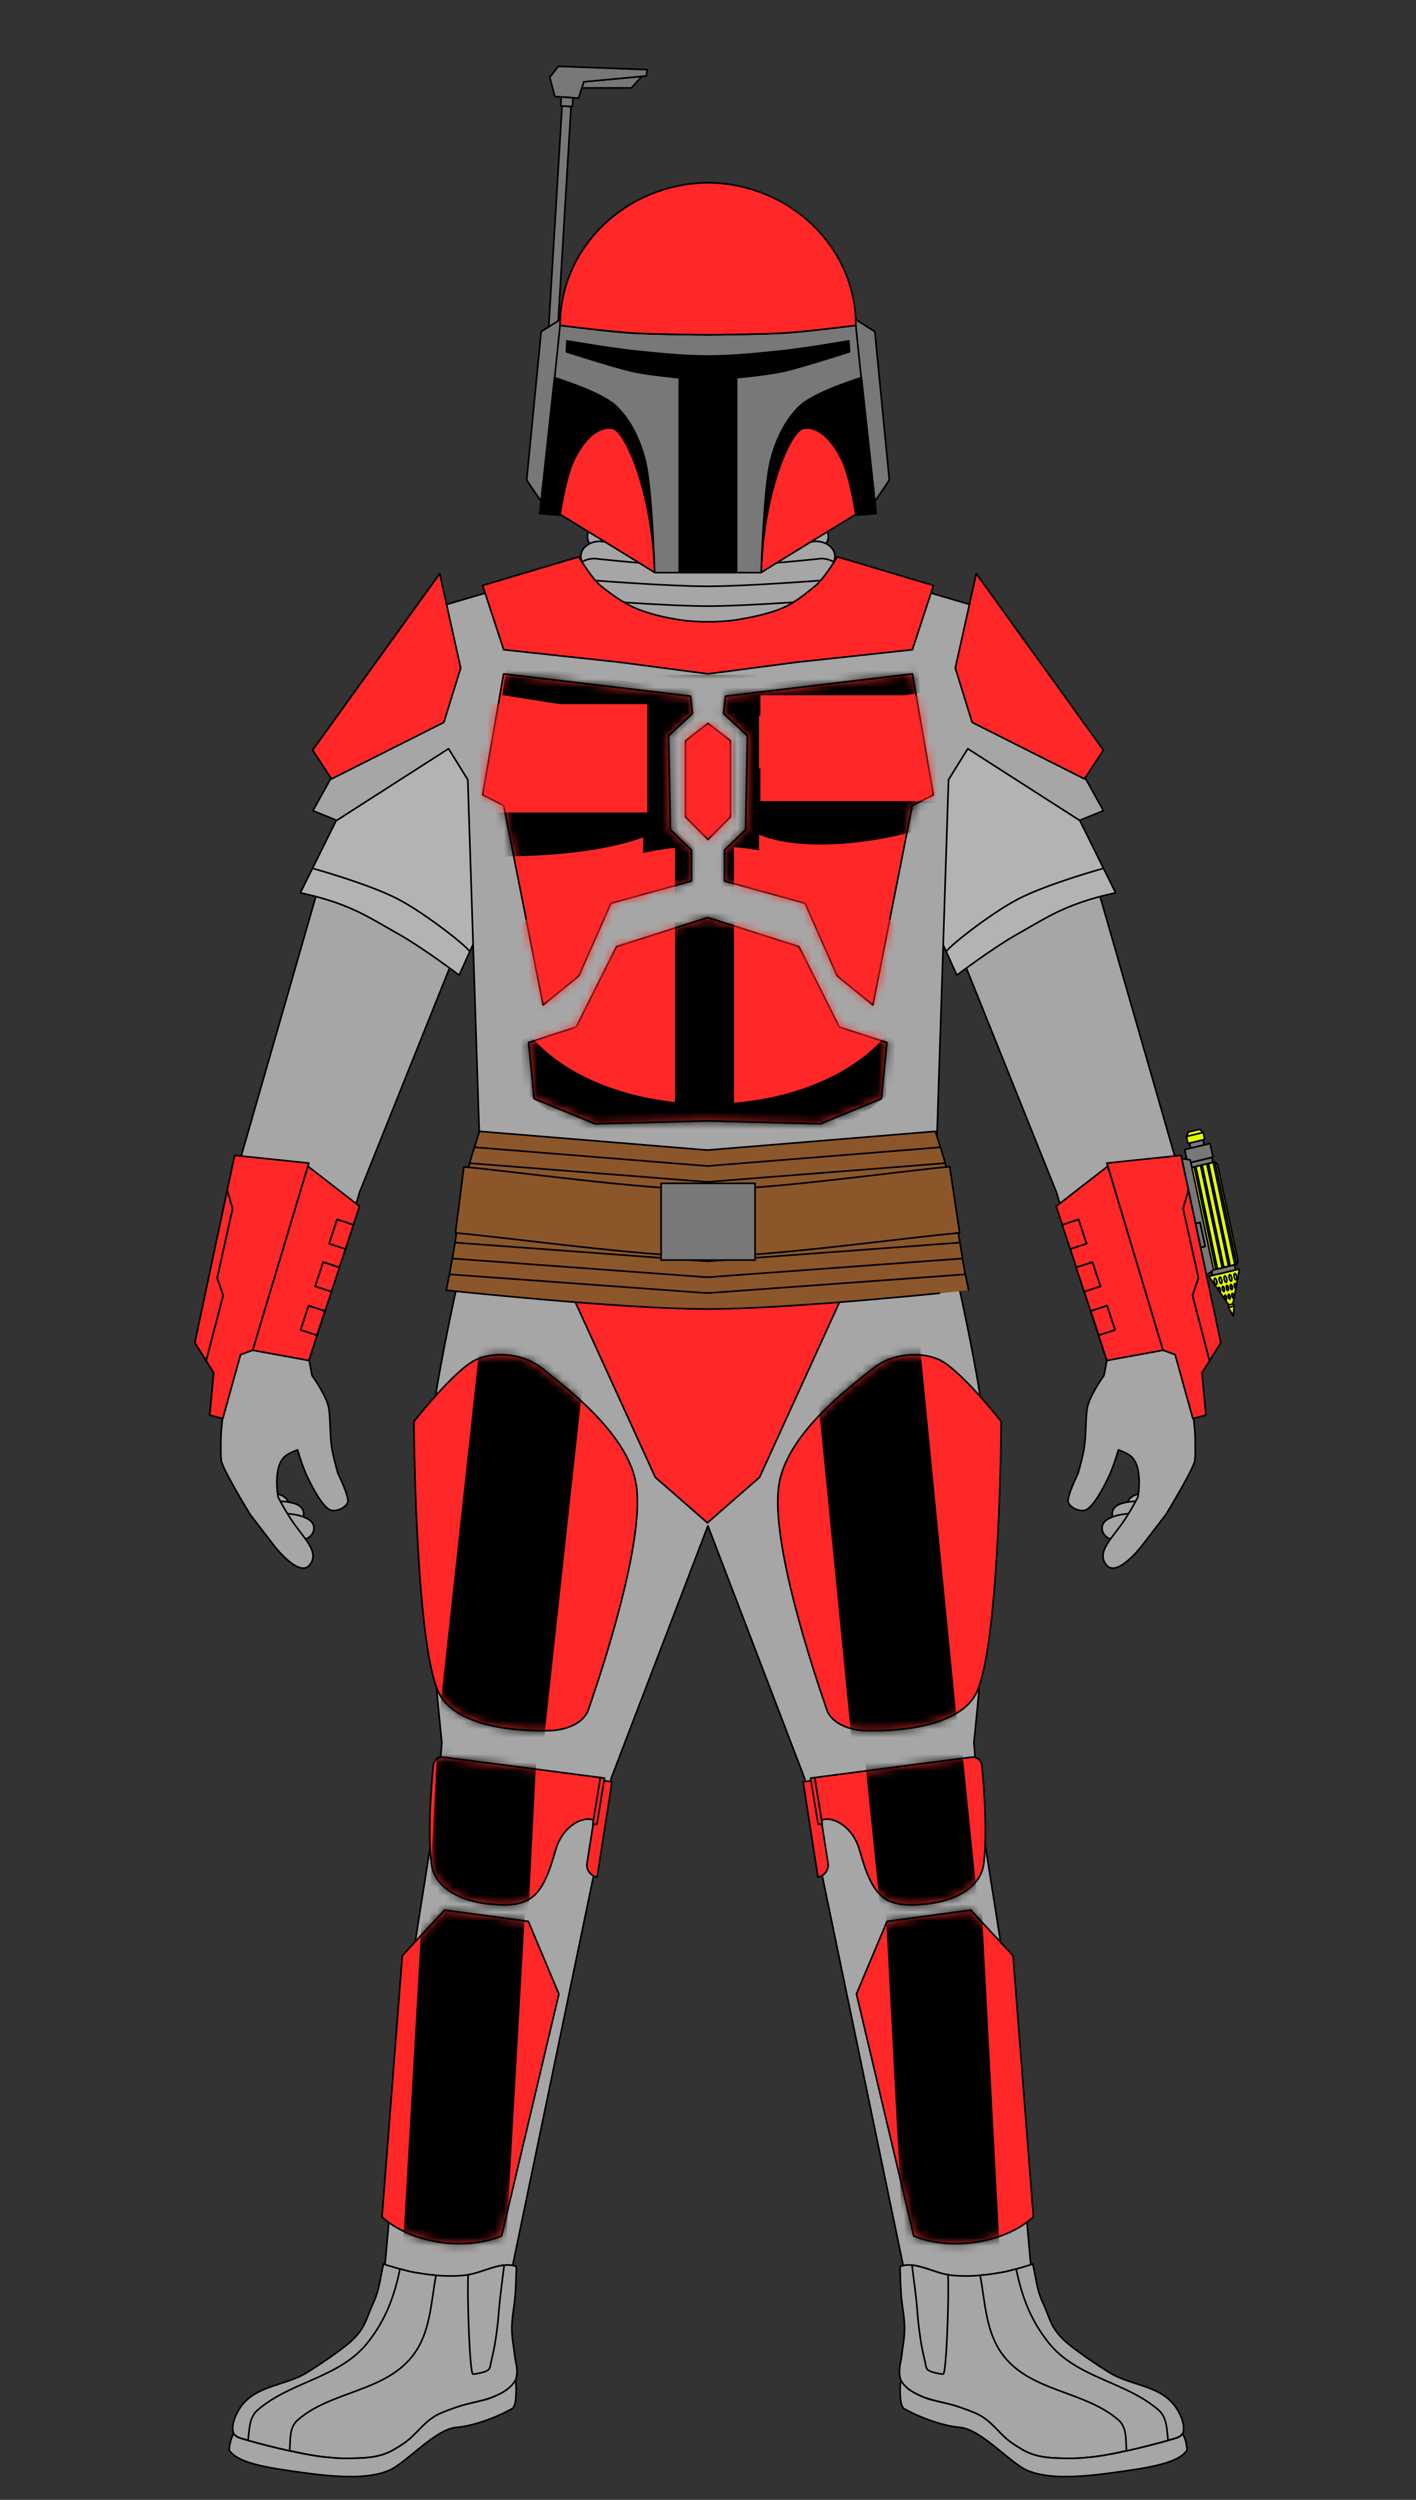 <?xml version='1.0' encoding='UTF-8'?>
<svg version="1.1" id="Male-Body" xmlns="http://www.w3.org/2000/svg" xmlns:serif="http://www.serif.com/" viewBox="0 -55 170 300" style="stroke-width: 0.2px; fill-rule: evenodd; stroke-linejoin: round;" width="170" height="300">
<rect x="0" y="-55" width="170" height="300" fill="#333333" stroke="none"/>
<style>
mask {
mask-type: alpha;
}
.decal {
stroke: none;
}
</style>
<defs id="Masks" stroke="none">
<mask id="HelmetsMask"> <use href="#Helmets"/> </mask>
<mask id="CollarMask"> <use href="#Collar"/> </mask>
<mask id="ShouldersMask"> <use href="#Shoulders"/> </mask>
<mask id="ChestMask"> <use href="#Chest"/> </mask>
<mask id="BicepsMask"> <use href="#Biceps"/> </mask>
<mask id="GauntletsMask"> <use href="#Gauntlets"/> </mask>
<mask id="WaistMask"> <use href="#Waist"/> </mask>
<mask id="GroinMask"> <use href="#Groin"/> </mask>
<mask id="ThighsMask"> <use href="#Thighs"/> </mask>
<mask id="KneesMask"> <use href="#Knees"/> </mask>
<mask id="ShinsMask"> <use href="#Shins"/> </mask>
<mask id="FootMask"> <use href="#Foot"/> </mask>
</defs>
<defs id="Decals"><path serif:id="Stripe 1" id="Stripe-1" d="M32.78 0h30.78v100H32.78z"/><path serif:id="Stripe 3" id="Stripe-3" d="M34.61 0h30.78v100H34.61zM75.39 0h13.3v100h-13.3zM11.31 0h13.3v100h-13.3z"/><path serif:id="Beskar'ta" id="Beskar-ta" d="M48.63 2.75 29.88 18.87v62.27l18.75 16.12 18.75-16.12V18.87L48.63 2.75z"/><circle id="Circle" cx="50" cy="50" r="48.32"/></defs><g id="Main-Body" fill="white" stroke="black">
<g id="Extras_Back">
<g id="Back"><g id="NO-CAPES_Back" class="option" style="display: inherit;">
</g>
</g>
</g>
<g id="Extras-BackDecals" mask="url(#BackMask)">
</g>
<g id="Suit">
<g id="Neck-Seal"><g id="Standard-Neck-Seal" class="option" fill="#A6A6A6" style="display: inherit;">
<path d="M98.75,7.5c0-0.9-0.93-1.62-2.07-1.62c0,0-7.8,0.85-11.7,0.85s-11.7-0.85-11.7-0.85 c-1.14,0-2.07,0.73-2.07,1.62s0.93,1.62,2.07,1.62c0,0,7.8,0.85,11.7,0.85s11.7-0.85,11.7-0.85C97.83,9.13,98.75,8.4,98.75,7.5z"/>
<path d="M99.45,9.4c0-0.94-0.97-1.71-2.17-1.71c0,0-8.2,0.9-12.29,0.9S72.69,7.7,72.69,7.7 c-1.2,0-2.17,0.76-2.17,1.71s0.97,1.71,2.17,1.71c0,0,8.2,0.9,12.29,0.9s12.29-0.9,12.29-0.9C98.48,11.11,99.45,10.34,99.45,9.4z "/>
<path d="M100.24,11.76c0-0.99-1.03-1.8-2.29-1.8c0,0-8.64,0.95-12.96,0.95S72.02,9.96,72.02,9.96 c-1.26,0-2.29,0.81-2.29,1.8s1.03,1.8,2.29,1.8c0,0,8.64,0.95,12.97,0.95s12.96-0.95,12.96-0.95 C99.21,13.56,100.24,12.75,100.24,11.76z"/>
<path d="M101,13.92c0-1.04-1.08-1.89-2.41-1.89c0,0-9.08,0.99-13.61,0.99s-13.61-0.99-13.61-0.99 c-1.33,0-2.41,0.85-2.41,1.89c0,1.04,1.08,1.89,2.41,1.89c0,0,9.08,0.99,13.61,0.99s13.61-0.99,13.61-0.99 C99.93,15.81,101,14.96,101,13.92z"/>
<path d="M101.76,16.04c0-0.79-1.13-1.43-2.52-1.43c0,0-9.51,0.75-14.26,0.75s-14.26-0.75-14.26-0.75 c-1.39,0-2.52,0.64-2.52,1.43c0,0.79,1.13,1.43,2.52,1.43c0,0,9.51,0.75,14.26,0.75s14.26-0.75,14.26-0.75 C100.63,17.47,101.76,16.83,101.76,16.04z"/>
<path d="M101.76,18.42c0-0.79-1.13-1.43-2.52-1.43c0,0-9.51,0.75-14.26,0.75s-14.26-0.75-14.26-0.75 c-1.39,0-2.52,0.64-2.52,1.43c0,0.79,1.13,1.43,2.52,1.43c0,0,9.51,1.44,14.26,1.44s14.26-1.44,14.26-1.44 C100.63,19.84,101.76,19.21,101.76,18.42z"/>
</g>
</g>
<g id="Flight-Suit" fill="#A6A6A6">
<path d="M73.36,158.45l-1.49,8.72l-11.03,53.11c0,0-4.93,2.96-7.47,3.46c-2.53,0.5-7.73-0.44-7.73-0.44l3.85-43 l2.9-18.36l0.66-7.82c0,0-2.53-22.78-1.7-34.14c0.82-11.36,6.66-34.01,6.66-34.01l26.98,0.58l26.97-0.58 c0,0,5.83,22.66,6.66,34.01c0.83,11.36-1.7,34.14-1.7,34.14l0.66,7.82l2.9,18.36l3.85,43c0,0-5.32,1.19-7.85,0.69 c-2.53-0.5-7.34-3.71-7.34-3.71L98.1,167.16l-1.49-8.72l-11.62-30.33L73.36,158.45z"/>
<g>
<path d="M129.41,43.33l11.98,41.65l1.04,21.47l-9.55,1.83l-6.05-20.21l-13.65-33.95l0.69-15.55l2.31-3.72 L129.41,43.33z"/>
<path d="M40.59,43.3l13.19-8.45l2.31,3.72l0.52,16.04L43.17,88.07l-6.05,20.21l-9.55-1.83l1.03-21.47L40.59,43.3z"/>
</g>
</g>
<g id="Sleeves" class="toggle" fill="#B3B3B3">
<g>
<path d="M112.2,56.12l2.68,5.9c0,0,4.24-3.2,7.06-4.8s4.38-2.62,6.92-3.6c2.54-0.98,5.08-1.47,5.08-1.47l-6.07-12.25 l-5.79-9.67l-11.58,5.14L112.2,56.12z"/>
<path d="M113.61,59.24c-0.2-0.24,5.08-4.5,8.61-6.34c3.53-1.84,10.25-3.69,10.25-3.69"/>
</g>
<g>
<path d="M57.8,56.12l-2.68,5.9c0,0-4.24-3.2-7.06-4.8c-2.82-1.59-4.38-2.62-6.92-3.6c-2.54-0.98-5.08-1.47-5.08-1.47 l6.07-12.25l5.79-9.67l11.58,5.14L57.8,56.12z"/>
<path d="M56.39,59.24c0.2-0.24-5.08-4.5-8.61-6.34c-3.53-1.84-10.25-3.69-10.25-3.69"/>
</g>
</g>
</g>
<g id="Boots"><g id="Basic_Boots" class="option" style="display: inherit;">
<g id="Main_Basic-Boot" fill="#A6A6A6">
<path d="M109.1,216.81c1.46,0.01,3.24,0.93,4.53,1.15c1.38,0.23,2.88,0.21,4.34,0.07l0.59-0.06l0.02,0l0.07-0.01 l0.19-0.03l0.3-0.04l0.12-0.02c0.35-0.05,0.68-0.1,1.01-0.16l0.53-0.1l0.11-0.03l0.04-0.01l0.08-0.02l0.36-0.09l0.32-0.09 l0.05-0.01c1.12-0.3,2.24-0.66,2.24-0.66c0.33,1.45,0.5,3.11,1.12,4.46c0.99,2.13,0.95,3.05,2.61,4.66 c1.14,1.1,4.08,3.05,5.44,3.89c0.57,0.36,1.19,0.63,1.81,0.86l0.06,0.02c2.5,0.93,5.2,1.28,6.56,4.03c0.3,0.6,0.55,1.32,0.5,2 c-0.06,0.87-1.02,0.99-1.76,1.2c-1.84,0.52-3.43,0.92-5.56,1.39c-2.43,0.54-4.63,0.88-7.1,0.81c-1.84-0.05-3.41-0.13-5.03-1.1 c-0.65-0.39-1.32-0.79-1.89-1.3c-1.27-1.15-2.09-2.36-3.71-3.04c-1.18-0.5-2.39-0.91-3.63-1.2c-1.76-0.42-4.34-1-5.28-2.74 c-0.37-1.3,0.01-1.94,0.13-3.06l0.06-0.48c0.1-0.73,0.23-1.48,0.26-2.26c0.08-1.51-0.3-3.01-0.4-4.51 c-0.06-0.85-0.1-1.71-0.11-2.56c0-0.14-0.08-0.75,0.06-0.8c0.19-0.08,0.4-0.12,0.62-0.14L109.1,216.81z"/>
<path d="M60.93,216.81c-1.46,0.01-3.24,0.93-4.53,1.15c-1.38,0.23-2.88,0.21-4.34,0.07l-0.59-0.06l-0.02,0 l-0.07-0.01l-0.19-0.03l-0.3-0.04l-0.12-0.02c-0.34-0.05-0.68-0.1-1.01-0.16l-0.53-0.1l-0.11-0.03l-0.04-0.01l-0.08-0.02 l-0.36-0.09l-0.32-0.09l-0.05-0.01c-1.12-0.3-2.24-0.66-2.24-0.66c-0.33,1.45-0.5,3.11-1.12,4.46c-0.99,2.13-0.95,3.05-2.6,4.66 c-1.14,1.1-4.08,3.05-5.44,3.89c-0.57,0.36-1.19,0.63-1.81,0.86l-0.06,0.02c-2.5,0.93-5.2,1.28-6.56,4.03 c-0.3,0.6-0.55,1.32-0.5,2c0.06,0.87,1.02,0.99,1.76,1.2c1.84,0.52,3.43,0.92,5.56,1.39c2.43,0.54,4.63,0.88,7.1,0.81 c1.84-0.05,3.41-0.13,5.03-1.1c0.65-0.39,1.32-0.79,1.89-1.3c1.27-1.15,2.09-2.36,3.72-3.04c1.18-0.5,2.39-0.91,3.63-1.2 c1.76-0.42,4.33-1,5.28-2.74c0.37-1.3-0.01-1.94-0.13-3.06l-0.06-0.48c-0.1-0.73-0.23-1.48-0.26-2.26 c-0.08-1.51,0.3-3.01,0.4-4.51c0.06-0.85,0.1-1.71,0.11-2.56c0-0.14,0.08-0.75-0.06-0.8c-0.19-0.08-0.4-0.12-0.62-0.14 L60.93,216.81z"/>
</g>
<g id="Bottom_Basic-Boot" fill="#A6A6A6">
<path d="M108.15,230.64c0.47,0.87,1.35,1.44,2.33,1.86c0.89,0.45,1.95,0.64,2.96,0.88c0.14,0.03,0.27,0.07,0.41,0.1 c0.2,0.05,0.4,0.11,0.6,0.16c0.06,0.02,0.12,0.04,0.18,0.05l0.1,0.03c0.07,0.02,0.13,0.04,0.19,0.06 c0.03,0.01,0.06,0.02,0.08,0.03c0.11,0.04,0.22,0.07,0.33,0.11c0.04,0.01,0.08,0.03,0.12,0.04l0.06,0.02 c0.17,0.06,0.33,0.12,0.5,0.18c0.04,0.01,0.07,0.03,0.11,0.04c0.15,0.06,0.3,0.11,0.45,0.17l0.12,0.05 c0.09,0.04,0.18,0.07,0.27,0.11c0.04,0.02,0.08,0.03,0.12,0.05c0.27,0.11,0.51,0.24,0.74,0.38l0.03,0.02 c0.02,0.01,0.04,0.02,0.05,0.03c0.07,0.04,0.14,0.09,0.21,0.14l0.05,0.03c0.01,0.01,0.03,0.02,0.04,0.03 c0.07,0.05,0.14,0.1,0.2,0.15l0.06,0.04l0.09,0.07c0.28,0.23,0.54,0.47,0.8,0.73l0.07,0.07c0.14,0.14,0.28,0.28,0.42,0.43 c0.15,0.15,0.29,0.3,0.45,0.45c0.15,0.15,0.31,0.31,0.48,0.46l0.06,0.05c0.05,0.04,0.1,0.09,0.15,0.13 c0.01,0.01,0.02,0.01,0.03,0.02c0.08,0.07,0.17,0.13,0.25,0.2c0.06,0.04,0.11,0.09,0.17,0.13l0.03,0.02 c0.07,0.05,0.15,0.1,0.22,0.15c0.03,0.02,0.06,0.04,0.09,0.06c0.11,0.07,0.22,0.14,0.33,0.21c0.08,0.05,0.15,0.09,0.23,0.14 l0.09,0.06l0.25,0.15l0.11,0.07l0.08,0.04l0.08,0.04c0.11,0.06,0.22,0.12,0.34,0.17c0.05,0.02,0.11,0.05,0.16,0.07l0.05,0.02 c0.34,0.15,0.68,0.26,1.02,0.35l0.06,0.01l0.08,0.02c0.03,0.01,0.05,0.01,0.07,0.02c0.07,0.02,0.14,0.03,0.21,0.04 c0.05,0.01,0.11,0.02,0.16,0.03l0.13,0.02l0.04,0.01c0.04,0.01,0.07,0.01,0.11,0.02c0.06,0.01,0.12,0.02,0.18,0.02 c0.09,0.01,0.17,0.02,0.26,0.03c0.02,0,0.04,0,0.07,0.01c0.21,0.02,0.43,0.04,0.65,0.05c0.12,0.01,0.24,0.01,0.36,0.02l0.11,0 c0.23,0.01,0.46,0.02,0.7,0.02c0.15,0,0.31,0.01,0.46,0.01c0.06,0,0.11,0,0.17,0c0.08,0,0.16,0,0.23,0c0.06,0,0.11,0,0.17,0 l0.06,0c0.28-0.01,0.56-0.02,0.83-0.03c0.04,0,0.08,0,0.12-0.01l0.11-0.01c0.03,0,0.07-0.01,0.1-0.01 c0.4-0.03,0.81-0.07,1.21-0.11l0.11-0.01c0.1-0.01,0.2-0.02,0.3-0.04c0.04-0.01,0.09-0.01,0.13-0.02l0.11-0.01 c0.08-0.01,0.17-0.02,0.25-0.04c0.35-0.05,0.7-0.11,1.06-0.18c0.08-0.01,0.16-0.03,0.24-0.04l0.1-0.02 c0.04-0.01,0.07-0.01,0.11-0.02l0.11-0.02c0.04-0.01,0.07-0.01,0.11-0.02l0.08-0.02c0.09-0.02,0.17-0.04,0.26-0.05l0.11-0.02 c0.1-0.02,0.2-0.04,0.3-0.07c0.09-0.02,0.18-0.04,0.26-0.06l0.03,0c0.56-0.12,1.08-0.24,1.58-0.36l0.19-0.04 c0.14-0.03,0.28-0.07,0.42-0.1l0.17-0.04l0.08-0.02c0.2-0.05,0.39-0.1,0.58-0.15c0.12-0.03,0.23-0.06,0.35-0.09 c0.33-0.09,0.67-0.17,1-0.26l0.15-0.04c0.06-0.01,0.11-0.03,0.17-0.04l0.06-0.02c0.26-0.07,0.52-0.14,0.79-0.22l0.06-0.02 l0.09-0.02l0.28-0.07l0.09-0.03l0.14-0.04l0.06-0.02l0.11-0.04l0.1-0.03l0.04-0.02l0.05-0.02l0.03-0.01l0.05-0.02l0.05-0.03 l0.02-0.01l0.05-0.03l0.06-0.04l0.06-0.04l0.05-0.04c0.09-0.07,0.16-0.15,0.22-0.24l0,0c0,0,0.49,0.73,0.53,1.99 c-1.1,1.59-4.6,2.12-9.43,2.76c-4.8,0.64-7.76,0.51-9.77-0.35c-2.01-0.86-5.53-4.94-8.05-5.15c-2.52-0.22-5.5-1.54-6.72-2.26 c-0.64-0.37-0.45-3-0.45-3L108.15,230.64z"/>
<path d="M61.87,230.64c-0.47,0.87-1.35,1.44-2.33,1.86c-0.89,0.45-1.95,0.64-2.95,0.88 c-0.14,0.03-0.27,0.07-0.41,0.1c-0.2,0.05-0.4,0.11-0.6,0.16c-0.06,0.02-0.12,0.04-0.18,0.05l-0.1,0.03 c-0.07,0.02-0.13,0.04-0.19,0.06c-0.03,0.01-0.06,0.02-0.08,0.03c-0.11,0.04-0.22,0.07-0.33,0.11c-0.04,0.01-0.08,0.03-0.12,0.04 l-0.06,0.02c-0.17,0.06-0.33,0.12-0.5,0.18c-0.04,0.01-0.07,0.03-0.11,0.04c-0.15,0.06-0.3,0.11-0.45,0.17l-0.12,0.05 c-0.09,0.04-0.18,0.07-0.27,0.11c-0.04,0.02-0.08,0.03-0.12,0.05c-0.27,0.11-0.51,0.24-0.74,0.38l-0.03,0.02 c-0.02,0.01-0.04,0.02-0.05,0.03c-0.07,0.04-0.14,0.09-0.21,0.14l-0.05,0.03c-0.01,0.01-0.03,0.02-0.04,0.03 c-0.07,0.05-0.14,0.1-0.2,0.15l-0.06,0.04l-0.09,0.07c-0.28,0.23-0.54,0.47-0.8,0.73l-0.07,0.07c-0.14,0.14-0.28,0.28-0.42,0.43 c-0.15,0.15-0.29,0.3-0.45,0.45c-0.15,0.15-0.31,0.31-0.48,0.46l-0.06,0.05c-0.05,0.04-0.1,0.09-0.15,0.13 c-0.01,0.01-0.02,0.01-0.03,0.02c-0.08,0.07-0.17,0.13-0.25,0.2c-0.06,0.04-0.11,0.09-0.17,0.13l-0.03,0.02 c-0.07,0.05-0.15,0.1-0.22,0.15c-0.03,0.02-0.06,0.04-0.09,0.06c-0.11,0.07-0.22,0.14-0.33,0.21c-0.08,0.05-0.15,0.09-0.23,0.14 l-0.1,0.06l-0.24,0.15l-0.11,0.07l-0.08,0.04l-0.08,0.04c-0.11,0.06-0.22,0.12-0.34,0.17c-0.05,0.02-0.11,0.05-0.16,0.07 l-0.05,0.02c-0.34,0.15-0.67,0.26-1.02,0.35l-0.06,0.01l-0.08,0.02c-0.02,0.01-0.05,0.01-0.07,0.02 c-0.07,0.02-0.14,0.03-0.21,0.04c-0.06,0.01-0.11,0.02-0.16,0.03l-0.13,0.02l-0.04,0.01c-0.04,0.01-0.07,0.01-0.11,0.02 c-0.06,0.01-0.12,0.02-0.18,0.02c-0.09,0.01-0.17,0.02-0.26,0.03c-0.02,0-0.05,0-0.07,0.01c-0.22,0.02-0.43,0.04-0.65,0.05 c-0.12,0.01-0.24,0.01-0.36,0.02l-0.1,0c-0.23,0.01-0.47,0.02-0.7,0.02c-0.15,0-0.31,0.01-0.46,0.01c-0.06,0-0.11,0-0.17,0 c-0.08,0-0.16,0-0.23,0c-0.06,0-0.11,0-0.17,0l-0.06,0c-0.28-0.01-0.56-0.02-0.83-0.03c-0.04,0-0.08,0-0.12-0.01l-0.11-0.01 c-0.03,0-0.07-0.01-0.1-0.01c-0.4-0.03-0.81-0.07-1.21-0.11l-0.11-0.01c-0.1-0.01-0.2-0.02-0.3-0.04 c-0.04-0.01-0.09-0.01-0.13-0.02l-0.11-0.01c-0.08-0.01-0.17-0.02-0.25-0.04c-0.35-0.05-0.7-0.11-1.06-0.18 c-0.08-0.01-0.16-0.03-0.24-0.04l-0.1-0.02c-0.04-0.01-0.07-0.01-0.11-0.02l-0.11-0.02c-0.04-0.01-0.07-0.01-0.11-0.02 l-0.08-0.02c-0.09-0.02-0.17-0.04-0.26-0.05l-0.11-0.02c-0.1-0.02-0.2-0.04-0.3-0.07c-0.09-0.02-0.17-0.04-0.26-0.06l-0.03,0 c-0.56-0.12-1.08-0.24-1.58-0.36l-0.19-0.04c-0.14-0.03-0.28-0.07-0.42-0.1l-0.17-0.04l-0.08-0.02c-0.2-0.05-0.39-0.1-0.58-0.15 c-0.12-0.03-0.23-0.06-0.35-0.09c-0.34-0.09-0.67-0.17-1-0.26l-0.15-0.04c-0.06-0.01-0.11-0.03-0.17-0.04l-0.06-0.02 c-0.26-0.07-0.52-0.14-0.79-0.22l-0.06-0.02l-0.09-0.02l-0.28-0.07l-0.09-0.03L29,237.65l-0.06-0.02l-0.11-0.04l-0.1-0.03 l-0.04-0.02l-0.05-0.02l-0.03-0.01l-0.05-0.02l-0.05-0.03l-0.02-0.01l-0.05-0.03l-0.06-0.04l-0.06-0.04l-0.05-0.04 c-0.09-0.07-0.16-0.15-0.22-0.24l0,0c0,0-0.49,0.73-0.53,1.99c1.1,1.59,4.6,2.12,9.43,2.76c4.8,0.64,7.76,0.51,9.77-0.35 c2.01-0.86,5.53-4.94,8.05-5.15c2.52-0.22,5.49-1.54,6.72-2.26c0.64-0.37,0.45-3,0.45-3L61.87,230.64z"/>
</g>
<g id="Top_Basic-Boot" fill="#A6A6A6">
<path d="M122,217.29c0.67,3.26,1.7,6.09,3.88,8.84c3.4,4.27,9.2,4.62,13.21,8.09c1.03,0.89,0.98,2.32,1.15,3.64 c-1.66,0.47-3.13,0.84-4.99,1.26c-0.13-1.31,0.1-2.78-0.99-3.72c-4.01-3.47-10.32-3.34-13.72-7.61 c-2.22-2.79-2.23-6.39-2.87-9.74c0.1-0.01,0.2-0.02,0.3-0.03l0.59-0.06l0.02,0l0.07-0.01l0.19-0.03l0.3-0.04l0.12-0.02 c0.35-0.05,0.68-0.1,1.01-0.16l0.53-0.1l0.11-0.03l0.04-0.01l0.08-0.02l0.36-0.09l0.32-0.09l0.05-0.01 C121.85,217.33,121.93,217.31,122,217.29z"/>
<path d="M48.02,217.29c-0.67,3.26-1.7,6.09-3.88,8.84c-3.4,4.27-9.2,4.62-13.21,8.09c-1.03,0.89-0.98,2.32-1.15,3.64 c1.66,0.47,3.13,0.84,4.99,1.26c0.13-1.31-0.1-2.78,0.99-3.72c4.01-3.47,10.32-3.34,13.72-7.61c2.22-2.79,2.23-6.39,2.87-9.74 c-0.1-0.01-0.2-0.02-0.3-0.03l-0.59-0.06l-0.02,0l-0.07-0.01l-0.19-0.03l-0.3-0.04l-0.12-0.02c-0.34-0.05-0.68-0.1-1.01-0.16 l-0.53-0.1l-0.11-0.03l-0.04-0.01l-0.08-0.02l-0.36-0.09l-0.32-0.09l-0.05-0.01C48.17,217.33,48.1,217.31,48.02,217.29z"/>
</g>
<g id="Side_Basic-Boot" fill="#A6A6A6">
<path d="M109.49,216.83c1.38,0.15,2.96,0.92,4.14,1.12c0.06,0.01,0.13,0.02,0.19,0.03c0.02,0.41,0.01,0.82,0.02,1.18 c0.05,2.04-0.21,10.76-0.61,10.75c-0.4-0.02-1.58-0.23-1.88-0.55c-0.2-0.21-0.24-0.71-0.3-0.98c-0.21-0.87-0.4-1.73-0.53-2.61 c-0.18-1.19-0.32-2.36-0.4-3.55C109.98,220.42,109.7,218.62,109.49,216.83z"/>
<path d="M60.53,216.83c-1.38,0.15-2.96,0.92-4.14,1.12c-0.06,0.01-0.13,0.02-0.19,0.03 c-0.02,0.41-0.01,0.82-0.02,1.18c-0.05,2.04,0.21,10.76,0.61,10.75c0.4-0.02,1.58-0.23,1.88-0.55c0.2-0.21,0.24-0.71,0.3-0.98 c0.21-0.87,0.4-1.73,0.53-2.61c0.18-1.19,0.32-2.36,0.4-3.55C60.05,220.42,60.32,218.62,60.53,216.83z"/>
</g>
</g>
</g>
<g id="Gloves">
<g id="Left-Glove"><g id="Basic_Left_Glove" class="option" fill="#A6A6A6" style="display: inherit;">
<path d="M138.6,124.11c-0.54-0.03-1.05-0.01-1.58,0.1c-0.36,0.08-0.72,0.16-1.04,0.35 c-0.99,0.57-0.72,1.81,0.16,2.28c1.03,0.55,2.66,0.01,3.13-1.05C139.46,125.35,138.86,124.53,138.6,124.11"/>
<path d="M136.79,125.19c-0.54-0.03-1.05-0.02-1.59,0.1c-0.36,0.08-0.72,0.16-1.04,0.35 c-0.99,0.57-0.72,1.81,0.16,2.28c1.03,0.55,2.66,0.01,3.13-1.05C137.65,126.43,137.05,125.61,136.79,125.19"/>
<path d="M135.49,126.65c-0.54,0.05-1.19,0.13-1.7,0.31c-0.35,0.12-0.69,0.26-0.99,0.48c-0.9,0.7-0.47,1.89,0.47,2.24 c1.1,0.41,2.64-0.35,2.96-1.46C136.36,127.76,135.49,126.65,135.49,126.65z"/>
<path d="M132.55,110.05c0,0-1.56,2.15-1.97,3.69c-0.29,1.09-0.13,3.68-0.49,5.43c-0.36,1.74-0.69,2.71-0.69,2.71 s-1.38,2.79-1.14,3.43c0.24,0.64,1.45,1.21,2.15,0.87c0.86-0.42,1.93-2.39,2.61-3.77c0.69-1.41,1.25-3.41,1.25-3.41 s0.95,0.32,1.43,0.7c1.61,1.24,0.91,4.96,0.91,4.96s-0.66,1.33-1.66,2.83c-1.36,2.05-3.46,3.81-2.07,5.37 c1.29,1.46,4.22-2.37,4.22-2.37l2.87-3.73c0,0,3.3-5.41,3.47-6.46c0.13-0.8,0.02-3.47,0.02-3.47l-1.03-10.37l-5.24,0.44 l-4.31,1.39L132.55,110.05"/>
</g>
</g>
<g id="Right-Glove"><g id="Basic_Right_Glove" class="option" fill="#A6A6A6" style="display: inherit;">
<path d="M31.4,124.11c0.54-0.03,1.05-0.01,1.58,0.1c0.36,0.08,0.72,0.16,1.04,0.35c0.99,0.57,0.72,1.81-0.16,2.28 c-1.03,0.55-2.66,0.01-3.13-1.05C30.53,125.35,31.14,124.53,31.4,124.11"/>
<path d="M33.21,125.19c0.54-0.03,1.05-0.02,1.58,0.1c0.36,0.08,0.72,0.16,1.04,0.35c0.99,0.57,0.72,1.81-0.16,2.28 c-1.03,0.55-2.66,0.01-3.13-1.05C32.35,126.43,32.95,125.61,33.21,125.19"/>
<path d="M34.51,126.65c0.54,0.05,1.19,0.13,1.7,0.31c0.35,0.12,0.69,0.26,0.99,0.48c0.9,0.7,0.47,1.89-0.47,2.24 c-1.1,0.41-2.64-0.35-2.96-1.46C33.64,127.76,34.51,126.65,34.51,126.65z"/>
<path d="M37.45,110.05c0,0,1.56,2.15,1.97,3.69c0.29,1.09,0.13,3.68,0.49,5.43c0.36,1.74,0.69,2.71,0.69,2.71 s1.38,2.79,1.14,3.43c-0.24,0.64-1.45,1.21-2.15,0.87c-0.86-0.42-1.93-2.39-2.61-3.77C36.29,121,35.73,119,35.73,119 s-0.95,0.32-1.43,0.7c-1.61,1.24-0.91,4.96-0.91,4.96s0.66,1.33,1.66,2.83c1.36,2.05,3.46,3.81,2.08,5.37 c-1.29,1.46-4.22-2.37-4.22-2.37l-2.87-3.73c0,0-3.3-5.41-3.47-6.46c-0.13-0.8-0.02-3.47-0.02-3.47l1.03-10.37l5.24,0.44 l4.31,1.39L37.45,110.05"/>
</g>
</g>
</g>
<g id="Biceps">
<g id="Left-Biceps">
<g id="None_Biceps_Left" class="option" style="display: inherit;">
</g></g>
<g id="Right-Biceps">
<g id="None_Biceps_Right" class="option" style="display: inherit;">
</g></g>
</g>
<g id="BicepsDecals" mask="url(#BicepsMask)">
</g>
<path id="Vest" d="M85,20.92c8.5-0.01,15.43-4.3,15.63-8.01l0.15,0.02l18.38,5.42l13.31,23.94l-2.86,1.16l-13.42-8.6 l-2.31,3.72l-1.54,47.4c0,0-8.72,4.71-13.53,5.35c-3.44,0.45-8.63,0.68-13.79,0.67c-5.16,0.01-10.35-0.22-13.79-0.67 c-4.81-0.63-13.53-5.35-13.53-5.35l-1.54-47.4l-2.31-3.72l-13.42,8.6l-2.86-1.16l13.31-23.94l18.38-5.42l0.15-0.02 C69.57,16.62,76.5,20.92,85,20.92" fill="#A6A6A6"/>
<g id="SuitDecals" mask="url(#SuitMask)">
</g>
<g class="swappable" id="Chest"><g id="Chest_Classic">
<g id="Abdomen_Classic">
<path id="Abdomen-Plate_Classic" d="M71.44,79.87l-7.32-3.02l-0.66-6.74l5.72-1.86l4.84-9.65l10.95-3.49 l10.95,3.49l4.84,9.65l5.72,1.86l-0.66,6.74l-7.32,3.02l-13.54-0.35L71.44,79.87z" fill="#FF2727"/>
<path id="Trauma-Plate_Abdomen_Classic" class="toggle" style="display:none" d="M94.77,59.94l-9.79-3.12l-9.79,3.12l-4.53,9.03 c-0.2,0.39-0.54,0.69-0.96,0.82l-4.47,1.45l0.44,4.47l6.09,2.51l13.18-0.34c0.03,0,0.06,0,0.09,0l13.18,0.34l6.09-2.51l0.44-4.47 l-4.47-1.45c-0.42-0.14-0.76-0.43-0.96-0.82L94.77,59.94z"/>
</g>
<g id="Iron-Heart_Classic">
<path id="Heart_Classic" d="M82.3,43.04V33.9l2.7-2.1l2.7,2.1v9.13L85,45.75L82.3,43.04z" fill="#FF2727"/><rect id="Center_Heart_Classic" class="option" x="84.07" y="35.31" width="1.87" height="6.25" style="display: inherit;"/>
</g>
<g id="Chest-Plates_Classic">
<g id="Left-Chest_Classic">
<path id="Chest_Left_Classic" d="M109.54,25.87l-22.45,2.67l-0.22,2.09l2.86,2.67l-0.22,11.27l-2.53,2.44v3.72 l9.68,2.67l3.85,8.72l4.29,3.49l4.73-23.94l2.53-1.28L109.54,25.87z" fill="#FF2727"/>
<path id="Trauma-Plating_Left-Chest_Classic" class="toggle" style="display:none" d="M88.58,30.03l0.01-0.07l19.7-2.35l2.07,11.91l-2.18,1.1 l-4.37,22.12l-1.95-1.59l-4-9.05l-9.25-2.55v-1.86l2.52-2.43l0.25-12.62L88.58,30.03z"/>
</g>
<g id="Right-Chest_Classic">
<path id="Chest_Right_Classic" d="M60.46,25.87l22.45,2.67l0.22,2.09l-2.86,2.67l0.22,11.27l2.53,2.44v3.72 l-9.68,2.67l-3.85,8.72l-4.29,3.49l-4.73-23.94l-2.53-1.28L60.46,25.87z" fill="#FF2727"/>
<path id="Trauma-Plating_Right-Chest_Classic" class="toggle" style="display:none" d="M81.47,30.03l-0.01-0.07l-19.7-2.35l-2.08,11.91 l2.18,1.1l4.37,22.12l1.95-1.59l4-9.05l9.25-2.55v-1.86l-2.52-2.43l-0.25-12.62L81.47,30.03z"/>
</g>
</g>
<g id="Neck-Armor_Classic">
<path id="Neck-Plate_Classic" d="M74.44,24.48l-13.97-1.51l-2.53-7.71l11.55-3.44c0,0,1.53,2.58,2.64,3.49 c1.14,0.93,2.66,2.02,4.08,2.64c1.56,0.68,3.46,1.13,5.27,1.42c2.04,0.33,5.01,0.33,7.04,0c1.81-0.29,3.91-0.75,5.47-1.42 c1.43-0.62,2.75-1.71,3.89-2.64c1.11-0.91,2.64-3.49,2.64-3.49l11.55,3.44l-2.53,7.71l-13.97,1.51L85,25.87L74.44,24.48z" fill="#FF2727"/>
<path id="Trauma-Plates_Neck_Classic" class="toggle" style="display:none" d="M82.99,24.39l-8.55-1.13l-12.86-2.43l-1.51-4.61l8.22-2.45 c0,0,2.42,2.53,3.53,3.44c1.14,0.93,2.97,1.71,4.4,2.33c1.56,0.68,3.46,1.13,5.27,1.42c0.46,0.08,0.97,0.13,1.51,0.17V24.39z M87.01,21.13c0.54-0.04,1.05-0.1,1.51-0.17c1.81-0.29,3.91-0.75,5.47-1.42c1.43-0.62,3.25-1.59,4.39-2.52 c1.11-0.91,2.88-3.39,2.88-3.39l8.68,2.59l-1.52,4.64l-12.86,2.41l-8.55,1.13V21.13z"/>
</g>
</g></g>
<g id="ChestDecals" mask="url(#ChestMask)">
<use class="decal" href="#Stripe-1" id="Stripe-1__13" transform="translate(85, 40) rotate(-0) scale(0.452, 0.28) translate(-50, -50)" fill="#000000"/><use class="decal" href="#Stripe-1" id="Stripe-1__19" transform="translate(72, 28) rotate(-81) scale(0.13, 0.23) translate(-50, -50)" fill="#000000"/><use class="decal" href="#Stripe-1" id="Stripe-1__20" transform="translate(100, 28) rotate(82) scale(0.12, 0.21) translate(-50, -50)" fill="#000000"/><use class="decal" href="#Circle" id="Circle__21" transform="translate(85, 68) rotate(0) scale(0.53, 0.32) translate(-50, -50)" fill="#000000"/><use class="decal" href="#Circle" id="Circle__22" transform="translate(85, 62) rotate(0) scale(0.5, 0.32) translate(-50, -50)" fill="#FF2727"/><use class="decal" href="#Stripe-1" id="Stripe-1__12" transform="translate(85, 62) rotate(0) scale(0.23, 0.38) translate(-50, -50)" fill="#000000"/><use class="decal" href="#Circle" id="Circle__25" transform="translate(106.925, 38.026) rotate(-13.399) scale(0.395, 0.15) translate(-50, -50)" fill="#000000"/><use class="decal" href="#Stripe-1" id="Stripe-1__26" transform="translate(104.151, 34.789) rotate(0) scale(0.747, 0.127) translate(-50, -50)" fill="#FF2727"/><use class="decal" href="#Circle" id="Circle__27" transform="translate(51.209, 38.026) rotate(5.742) scale(0.645, 0.192) translate(-50, -50)" fill="#000000"/><use class="decal" href="#Stripe-1" id="Stripe-1__28" transform="translate(67, 36) rotate(0) scale(0.79, 0.13) translate(-50, -50)" fill="#FF2727"/><use class="decal" href="#Beskar-ta" id="Beskar-ta__18" transform="translate(85, 39) rotate(0) scale(0.176, 0.191) translate(-50, -50)" fill="#FF2727"/></g>
<g id="Chest-Attachments"><g id="No-Device_Accessories_Chest" class="option" style="display: inherit;">
</g>
</g>
<g id="Collar"><g id="None_Collar" class="option" style="display: inherit;">
</g>
</g>
<g id="CollarDecals" mask="url(#CollarMask)">
</g>
<g id="Helmets" class="swappable" transform="translate(45,-52)"><g id="Helmet_Classic">
<g id="Left-Earcap_Classic" class="toggle"><path id="Ear-Cap_Left_Classic" d="M60.03,57.18l1.74-2.57l-1.74-17.81l-2.43-1.53L60.03,57.18z" fill="#787878"/>
</g>
<g id="Right-Earcap_Classic" class="toggle"><g id="Range-Finder_Right_Classic" class="option" style="display: inherit;">
<path id="Shaft_Right_Range-Finder_Classic" d="M22.48,9.72l1.08,0.07l-1.61,26.85h-1.1L22.48,9.72z" fill="#787878"/>
<path id="Finder_Right_Range-Finder_Classic" d="M30.81,7.55h-5.96l0.24-0.74l6.96-0.65L30.81,7.55" fill="#787878"/>
<g id="Cover_Right_Range-Finder_Classic" fill="#787878">
<path d="M21.62,8.59l2.84,0.19l0.63-1.96l7.48-0.7l0.15-0.76l-10.68-0.4L21,6.27L21.62,8.59"/>
<path d="M22.38,8.64l1.41,0.09L23.72,9.8l-1.4-0.09L22.38,8.64"/>
</g>
</g>
<path id="Ear-Cap_Right_Classic" d="M19.97,57.18l-1.74-2.57l1.74-17.81l2.43-1.53L19.97,57.18z" fill="#787878"/>
</g>
<g id="Helmet_Pieces_Classic">
<g id="Face_Classic" fill="#FF2727">
<path d="M22.24,58.73c0,0,0.61-4.18,1.53-6.26c0.94-2.11,2.73-4.44,4.76-4.08c1.62,0.29,4.83,7.93,5.07,17.33 C33.44,65.57,22.24,58.73,22.24,58.73z"/>
<path d="M57.74,58.73c0,0-0.61-4.18-1.53-6.26c-0.94-2.11-2.73-4.44-4.76-4.08c-1.62,0.29-4.84,7.93-5.07,17.33 C46.53,65.57,57.74,58.73,57.74,58.73z"/>
</g>
<g id="Cheeks_Classic" fill="#000000">
<path d="M22.24,58.73v0.1l-2.44-0.19l1.76-16.29c0.61,0.19,5.65,1.77,7.36,3.35c1.82,1.69,3.01,4.31,3.59,6.77 c0.63,2.68,0.95,9.62,1.05,12.23c-0.43-8.92-3.47-16.03-5.03-16.31c-2.03-0.36-3.82,1.97-4.76,4.08 C22.85,54.55,22.24,58.73,22.24,58.73z"/>
<path d="M46.42,64.7c0.1-2.61,0.43-9.55,1.06-12.23c0.58-2.46,1.77-5.08,3.59-6.77c1.68-1.57,6.63-3.12,7.36-3.35 l1.76,16.28l-2.44,0.19v-0.1c0,0-0.61-4.18-1.53-6.26c-0.94-2.11-2.73-4.44-4.76-4.08C49.88,48.67,46.85,55.78,46.42,64.7z"/>
</g>
<path id="Eyes_Classic" d="M46.38,65.72H33.6c0,0-0.31-9.91-1.09-13.25c-0.58-2.46-1.77-5.08-3.59-6.77 c-1.82-1.69-7.33-3.37-7.33-3.37l0.65-6.29c0,0,5.69,0.74,8.55,0.92c2.69,0.17,8.13,0.21,9.2,0.22c1.07-0.01,6.51-0.05,9.2-0.22 c2.86-0.18,8.55-0.92,8.55-0.92l0.65,6.29c0,0-5.51,1.68-7.33,3.37c-1.82,1.69-3.01,4.31-3.59,6.77 C46.69,55.8,46.38,65.7,46.38,65.72z" fill="#787878"/>
<g fill="#000000" id="Visors_Classic"><path fill="#000000" id="Basic_Visor_Classic" class="option" d="M43.42,65.72h-6.87V42.33c0,0-3.82-0.35-5.67-0.78 c-2.26-0.52-7.89-2.33-7.89-2.33l0.08-1.31c0,0,5.19,0.89,7.81,1.17c2.57,0.27,6.07,0.65,9.11,0.65s6.54-0.37,9.11-0.65 c2.62-0.28,7.81-1.17,7.81-1.17l0.08,1.31c0,0-5.63,1.81-7.89,2.33c-1.86,0.42-5.67,0.78-5.67,0.78V65.72z" style="display: inherit;"/>
</g>
<path id="Dome_Classic" d="M22.24,36.05l0-0.01v-0.11c0.06-9.27,7.88-16.81,17.57-17v0h0.12l0.07,0l0.07,0h0.12v0 c9.69,0.19,17.5,7.72,17.56,17v0.11l0,0.01c-0.75,0.1-5.9,0.74-8.55,0.91c-2.69,0.17-8.13,0.21-9.2,0.22 c-1.07-0.01-6.51-0.05-9.2-0.22C28.14,36.79,22.99,36.15,22.24,36.05z" fill="#FF2727"/>
</g>
</g></g>
<g id="HelmetsDecals" mask="url(#HelmetsMask)"><use class="decal" href="#Stripe-3" id="Stripe-3__1" transform="translate(84.714, -41.172) rotate(0) scale(0.296, 0.533) translate(-50, -50)" fill="#000000"/></g>
<g id="Shoulders">
<g id="Left-Shoulder"><g id="Classic_Shoulder_Left" class="option" style="display: inherit;">
<path id="Main_Shoulder_Classic_Left" d="M117.21,13.84l-2.52,11.33l2.02,6.52l13.49,6.79l2.27-3.46L117.21,13.84z " fill="#FF2727"/>
<path id="Trauma-Plates_Shoulder_Classic_Left" class="toggle" style="display:none" d="M116.44,25.1l1.67,5.41l11.49,5.78l1.94-2.96 l-12.93-17.99L116.44,25.1z"/>
</g>
</g>
<g id="Right-Shoulder"><g id="Classic_Shoulder_Right" class="option" style="display: inherit;">
<path id="Main_Shoulder_Classic_Right" d="M52.79,13.84l2.52,11.33l-2.02,6.52l-13.49,6.79l-2.27-3.46L52.79,13.84 z" fill="#FF2727"/>
<path id="Trauma-Plates_Shoulder_Classic_Right" class="toggle" style="display:none" d="M53.56,25.1l-1.67,5.41L40.4,36.29l-1.94-2.96 l12.93-17.99L53.56,25.1z"/>
</g>
</g>
</g>
<g id="ShouldersDecals" mask="url(#ShouldersMask)">
</g>
<g id="Gauntlets">
<g id="Left-Gauntlets"><g id="Basic_Gauntlet_Left" class="option" style="display: inherit;">
<path id="Top-2_Basic_Gauntlet_Left" d="M145.21,108.31l1.36-2.17l-3.89-18.32l-0.65,2.21l1.85,8.35l-0.72,2.07 L145.21,108.31z" fill="#FF2727"/>
<path id="Top-1_Basic_Gauntlet_Left" d="M142.68,87.82l-0.65,2.21l1.85,8.35l-0.72,2.07l2.05,7.86l-0.9,1.43 l0.47,5.09l-1.57,0.41l-2.13-7.67l-1.46-0.54l-6.74-22.45l8.91-0.93L142.68,87.82z" fill="#FF2727"/>
<g id="Accent-Bottom_Basic_Gauntlet_Left" fill="#FF2727">
<path d="M129.49,91.34l-1.97,0.65l0.97,2.92l1.97-0.65L129.49,91.34z"/>
<path d="M131.16,96.45l-1.97,0.65l0.97,2.92l1.97-0.65L131.16,96.45z"/>
<path d="M132.91,101.68l-1.97,0.65l0.97,2.92l1.97-0.65L132.91,101.68z"/>
</g>
<path id="Bottom_Basic_Gauntlet_Left" d="M127.53,91.98l-0.73-2.22l6.19-4.8l6.63,22.08l-6.74,1.23l-2.71-8.25 l1.96-0.65l-0.97-2.92l-1.95,0.64l-0.72-2.19l1.97-0.65l-0.97-2.92L127.53,91.98z M132.91,101.68l-1.98,0.65l0.96,2.92l1.99-0.65 L132.91,101.68z" fill="#FF2727"/><g id="Missle_Attachment_Basic_Gauntlet_Left" class="option" style="display: inherit;">
<g id="Head_Missle_Attachment_Basic_Gauntlet_Left" fill="#E4FF00">
<path d="M147.9,102.14l-2.78-3.97l3.68-0.88L147.9,102.14z"/>
<path d="M146.45,98.26c0.08-0.02,0.18,0.14,0.23,0.35c0.04,0.21,0.02,0.4-0.06,0.42 c-0.08,0.02-0.18-0.14-0.23-0.35C146.34,98.47,146.37,98.28,146.45,98.26z"/>
<path d="M146.81,99.38c0.06-0.01,0.15,0.11,0.18,0.28c0.04,0.17,0.01,0.32-0.05,0.34 c-0.06,0.01-0.15-0.11-0.18-0.28C146.72,99.55,146.74,99.39,146.81,99.38z"/>
<path d="M147.07,100.42c0.06-0.01,0.13,0.1,0.17,0.26c0.03,0.16,0.01,0.3-0.05,0.31c-0.06,0.01-0.13-0.1-0.17-0.26 C146.99,100.57,147.01,100.43,147.07,100.42z"/>
<path d="M145.85,98.4c0.08-0.02,0.18,0.14,0.23,0.35c0.04,0.21,0.02,0.4-0.06,0.42c-0.08,0.02-0.18-0.14-0.23-0.35 C145.74,98.61,145.77,98.42,145.85,98.4z"/>
<path d="M148.24,97.83c0.08-0.02,0.18,0.14,0.23,0.35c0.05,0.22,0.02,0.4-0.06,0.42 c-0.08,0.02-0.18-0.14-0.23-0.35C148.13,98.04,148.15,97.85,148.24,97.83z"/>
<path d="M147.64,97.97c0.08-0.02,0.18,0.14,0.23,0.35c0.05,0.21,0.02,0.4-0.06,0.42 c-0.08,0.02-0.18-0.14-0.23-0.35C147.53,98.18,147.56,97.99,147.64,97.97z"/>
<path d="M147.76,99.15c0.06-0.01,0.15,0.11,0.18,0.28c0.04,0.17,0.01,0.32-0.05,0.34 c-0.07,0.02-0.15-0.11-0.18-0.28C147.68,99.32,147.7,99.17,147.76,99.15z"/>
<path d="M147.95,100.21c0.06-0.01,0.13,0.1,0.17,0.26c0.03,0.16,0.01,0.3-0.05,0.31c-0.06,0.01-0.13-0.1-0.17-0.26 C147.87,100.36,147.89,100.22,147.95,100.21z"/>
<path d="M147.04,98.12c0.08-0.02,0.18,0.14,0.23,0.35c0.04,0.21,0.02,0.4-0.06,0.42 c-0.08,0.02-0.18-0.14-0.23-0.35C146.93,98.32,146.96,98.14,147.04,98.12z"/>
<path d="M147.29,99.26c0.07-0.01,0.15,0.11,0.18,0.28c0.04,0.17,0.01,0.32-0.05,0.34 c-0.06,0.01-0.15-0.11-0.18-0.28C147.2,99.43,147.22,99.28,147.29,99.26z"/>
<path d="M147.51,100.32c0.06-0.01,0.13,0.1,0.17,0.26c0.03,0.16,0.01,0.3-0.05,0.31c-0.06,0.01-0.14-0.1-0.17-0.26 C147.43,100.47,147.45,100.33,147.51,100.32z"/>
<path d="M148.36,99.66c-0.06-0.01-0.13-0.13-0.17-0.28c-0.04-0.17-0.01-0.32,0.05-0.34 c0.06-0.02,0.14,0.11,0.18,0.27L148.36,99.66z M146.28,99.82c-0.03-0.17-0.01-0.31,0.05-0.33c0.07-0.02,0.15,0.11,0.18,0.28 c0.03,0.16,0.02,0.3-0.04,0.33L146.28,99.82z"/>
</g>
<g id="Main_Missle_Attachment_Basic_Gauntlet_Left" fill="#787878">
<path d="M148.22,96.78l-2.78,0.66l0.13,0.61l2.79-0.66L148.22,96.78z"/>
<path d="M145.49,83.9l-2.79,0.66l0.13,0.61l2.78-0.66L145.49,83.9z"/>
<path d="M144.44,81.79l-1.64,0.39l0.13,0.61l1.64-0.39L144.44,81.79z"/>
<path d="M145.28,82.23l-3.05,0.73l0.35,1.63l3.05-0.73L145.28,82.23z"/>
<path d="M145.87,84.45l-3.29,0.78l2.6,12.27l3.29-0.78L145.87,84.45z"/>
<path d="M144.08,91.7l-0.54,0.13l0.61,2.88l0.54-0.13L144.08,91.7z"/>
</g>
<g id="Accent_Missle_Attachment_Basic_Gauntlet_Left" fill="#E4FF00">
<path d="M148.06,102.92l-0.58-1.02l0.69-0.16L148.06,102.92z"/>
<path d="M148.04,101.47l-0.55,0.13l-0.01,0.29l0.69-0.16L148.04,101.47z"/>
<path d="M144.45,80.89l-2.01,0.48l0.18,0.85l2.01-0.48L144.45,80.89z"/>
<path d="M144.02,80.53l-1.34,0.32l-0.24,0.53l2.01-0.48L144.02,80.53z"/>
<path d="M144.89,84.68l-0.56,0.13l2.6,12.27l0.56-0.13L144.89,84.68z"/>
<path d="M144.13,84.86L143.57,85l2.6,12.27l0.56-0.13L144.13,84.86z"/>
<path d="M146.17,84.71l-0.29-0.26l2.6,12.27l0.15-0.37L146.17,84.71z"/>
<path d="M145.65,84.5l-0.56,0.13l2.6,12.27l0.56-0.13L145.65,84.5z"/>
<path d="M143.37,85.04l-0.35,0.08l2.6,12.27l0.34-0.08L143.37,85.04z"/>
</g>
<path id="Base_Missle_Attachment_Basic_Gauntlet_Left" d="M142.9,84.2l-1.01-0.17L144.85,98l0.85-0.61L142.9,84.2 z M144.08,91.7l-0.54,0.13l0.61,2.88l0.54-0.13L144.08,91.7z" fill="#787878"/>
</g></g>
</g>
<g id="Right-Gauntlets"><g id="Basic_Gauntlet_Right" class="option" style="display: inherit;">
<path id="Top-2_Basic_Gauntlet_Right" d="M24.75,108.31l-1.36-2.17l3.89-18.32l0.65,2.21l-1.85,8.35l0.72,2.07 L24.75,108.31z" fill="#FF2727"/>
<path id="Top-1_Basic_Gauntlet_Right" d="M27.28,87.82l0.65,2.21l-1.85,8.35l0.72,2.07l-2.05,7.86l0.9,1.43 l-0.47,5.09l1.57,0.41l2.13-7.67l1.46-0.54l6.74-22.45l-8.91-0.93L27.28,87.82z" fill="#FF2727"/>
<g id="Accent-Bottom_Basic_Gauntlet_Right" fill="#FF2727">
<path d="M40.47,91.34l1.97,0.65l-0.97,2.92l-1.97-0.65L40.47,91.34z"/>
<path d="M38.79,96.45l1.97,0.65l-0.97,2.92l-1.97-0.65L38.79,96.45z"/>
<path d="M37.05,101.68l1.97,0.65l-0.97,2.92l-1.97-0.65L37.05,101.68z"/>
</g>
<path id="Bottom_Basic_Gauntlet_Right" d="M42.43,91.98l0.73-2.22l-6.19-4.8l-6.63,22.08l6.74,1.23l2.71-8.25 l-1.96-0.65l0.97-2.92l1.95,0.64l0.72-2.19l-1.97-0.65l0.97-2.92L42.43,91.98z M37.05,101.68l1.98,0.65l-0.96,2.92l-1.99-0.65 L37.05,101.68z" fill="#FF2727"/><g id="No-Device_Attachment_Basic_Gauntlet_Right" class="option" style="display: inherit;">
</g>
</g>
</g>
</g>
<g id="GauntletsDecals" mask="url(#GauntletsMask)">
</g>
<g id="Shins">
<g id="Left-Shin"><g id="Basic_Shin_Left" class="option" style="display: inherit;">
<path id="Shin_Basic-Shin_Left" d="M121.62,179.69l-5.07-5.47l-10.06,1.36l-3.67,8.71l6.88,29.05 c4.47,1.82,10.9,0.87,14.37-2.3L121.62,179.69" fill="#FF2727"/>
<path id="Trauma-Plating_Basic-Shin_Left" class="toggle" style="display:none" d="M122.31,210.31l-2.33-29.91l-4.07-4.4l-8.22,1.11 l-3.08,7.32l6.54,27.63C114.73,213.18,119.4,212.5,122.31,210.31"/>
<g id="Ridge_Basic-Shin_Left" class="toggle" style="display:none"/>
</g>
</g>
<g id="Right-Shin"><g id="Basic_Shin_Right" class="option" style="display: inherit;">
<path id="Shin_Basic-Shin_Right" d="M48.3,179.69l5.07-5.47l10.06,1.36l3.67,8.71l-6.88,29.05 c-4.47,1.82-10.9,0.87-14.36-2.3L48.3,179.69" fill="#FF2727"/>
<path id="Trauma-Plating_Basic-Shin_Right" class="toggle" style="display:none" d="M47.62,210.31l2.33-29.91l4.07-4.4l8.22,1.11l3.08,7.32 l-6.54,27.63C55.2,213.18,50.53,212.5,47.62,210.31"/>
<g id="Ridge_Basic-Shin_Right" class="toggle" style="display:none"/>
</g>
</g>
</g>
<g id="ShinsDecals" mask="url(#ShinsMask)">
<use class="decal" href="#Stripe-1" id="Stripe-1__10" transform="translate(112.119, 161.416) rotate(-3.003) scale(0.375, 1.124) translate(-50, -50)" fill="#000000"/><use class="decal" href="#Stripe-1" id="Stripe-1__11" transform="translate(58.854, 152.21) rotate(3.266) scale(0.401, 1.401) translate(-50, -50)" fill="#000000"/></g>
<g id="Foot">
<g id="Left-Ankle">
<g id="None_Ankle_Left" class="option" style="display: inherit;">
</g></g>
<g id="Left-Toe"><g id="None_Toe_Left" class="option" style="display: inherit;">
</g>
</g>
<g id="Right-Ankle">
<g id="None_Ankle_Right" class="option" style="display: inherit;">
</g></g>
<g id="Right-Toe"><g id="None_Toe_Right" class="option" style="display: inherit;">
</g>
</g>
</g>
<g id="FootDecals" mask="url(#FootMask)">
</g>
<g id="Knees">
<g id="Left-Knee"><g id="Basic_Knee_Left" class="option" style="display: inherit;">
<g id="Missiles_Basic-Knee_Left" class="toggle" style="display:none"/>
<g id="Knee_Basic-Knee_Left" fill="#FF2727">
<path d="M96.42,158.84l1.43-0.23c0,0,1.08,6.92,1.56,9.99c0.12,0.79-0.42,1.54-1.21,1.66c0,0,0,0,0,0L96.42,158.84z "/>
<path d="M97.81,158.32l0.82,5.14c1.05-0.59,3.7,0.5,4.57,3.58c1.59,5.67,2.97,6.97,7.95,6.46 c3.87-0.4,6.64-2.2,6.96-4.87c0.46-3.85,0-9.43-0.23-11.79c-0.03-0.29-0.18-0.56-0.41-0.74c-0.23-0.18-0.53-0.26-0.82-0.23 C112.43,156.41,97.81,158.32,97.81,158.32z"/>
<path d="M97.31,158.39l0.49-0.07l0.92,5.56l-0.49,0.07L97.31,158.39z"/>
</g>
</g>
</g>
<g id="Right-Knee"><g id="Basic_Knee_Right" class="option" style="display: inherit;">
<g id="Missiles_Basic-Knee_Right" class="toggle" style="display:none"/>
<g id="Knee_Basic-Knee_Right" fill="#FF2727">
<path d="M73.47,158.84l-1.43-0.23c0,0-1.08,6.92-1.56,9.99c-0.12,0.79,0.42,1.54,1.21,1.66c0,0,0,0,0,0 L73.47,158.84z"/>
<path d="M72.09,158.32l-0.82,5.14c-1.05-0.59-3.7,0.5-4.57,3.58c-1.59,5.67-2.97,6.97-7.95,6.46 c-3.87-0.4-6.64-2.2-6.96-4.87c-0.46-3.85,0-9.43,0.23-11.79c0.03-0.29,0.18-0.56,0.41-0.74c0.23-0.18,0.53-0.26,0.82-0.23 C57.46,156.41,72.09,158.32,72.09,158.32z"/>
<path d="M72.58,158.39l-0.49-0.07l-0.92,5.56l0.49,0.07L72.58,158.39z"/>
</g>
</g>
</g>
</g>
<g id="KneesDecals" mask="url(#KneesMask)">
<use class="decal" href="#Stripe-1" id="Stripe-1__7" transform="translate(108.831, 140.374) rotate(-5.817) scale(0.381, 0.862) translate(-50, -50)" fill="#000000"/><use class="decal" href="#Stripe-1" id="Stripe-1__9" transform="translate(60.169, 135.113) rotate(2.886) scale(0.388, 1.111) translate(-50, -50)" fill="#000000"/></g>
<g id="Thighs">
<g id="Left-Thigh"><g id="Basic_Thigh_Left" class="option" style="display: inherit;">
<path id="Thigh_Basic-Thigh_Left" d="M120.21,115.6c0,0-5.03-6.43-7.59-7.49c-2.43-1.01-5.69-0.58-7.78,1.09 c-3.19,2.54-10.51,8.04-11.35,14.16c-0.93,6.83,4.08,21.95,5.78,26.84c0.58,1.66,2.77,2.41,4.44,2.48 c3.1,0.12,11.57-0.15,13.59-4.69C120.05,141.81,120.21,115.6,120.21,115.6" fill="#FF2727"/>
<path id="Trauma-Plate_Basic-Thigh_Left" class="toggle" style="display:none" d="M118.5,116.19c-0.75-0.93-2.56-3.1-4.3-4.77 c-0.83-0.79-1.62-1.49-2.25-1.75c-1.9-0.79-4.44-0.45-6.06,0.85c-1.85,1.47-5.15,3.97-7.66,7.02c-1.52,1.85-2.77,3.9-3.07,6.05 c-0.9,6.64,4.05,21.31,5.7,26.06c0.14,0.42,0.54,0.67,0.95,0.87c0.61,0.3,1.33,0.45,1.94,0.47c1.73,0.07,5.27,0.02,8.23-0.96 c1.63-0.54,3.12-1.33,3.75-2.73c0.78-1.75,1.3-5.22,1.7-9.2C118.31,129.59,118.47,118.81,118.5,116.19"/>
<g id="Ridge_Basic-Thigh_Left" class="toggle" style="display:none"/>
</g>
</g>
<g id="Right-Thigh"><g id="Basic_Thigh_Right" class="option" style="display: inherit;">
<path id="Thigh_Basic-Thigh_Right" d="M49.69,115.6c0,0,5.03-6.43,7.59-7.49c2.43-1.01,5.69-0.58,7.78,1.09 c3.19,2.54,10.51,8.04,11.35,14.16c0.93,6.83-4.08,21.95-5.78,26.84c-0.58,1.66-2.77,2.41-4.44,2.48 c-3.1,0.12-11.57-0.15-13.59-4.69C49.85,141.81,49.69,115.6,49.69,115.6" fill="#FF2727"/>
<path id="Trauma-Plate_Basic-Thigh_Right" class="toggle" style="display:none" d="M51.39,116.19c0.75-0.93,2.56-3.1,4.3-4.77 c0.83-0.79,1.62-1.49,2.25-1.75c1.9-0.79,4.44-0.45,6.06,0.85c1.85,1.47,5.15,3.97,7.66,7.02c1.52,1.85,2.77,3.9,3.07,6.05 c0.9,6.64-4.05,21.31-5.7,26.06c-0.14,0.42-0.54,0.67-0.95,0.87c-0.61,0.3-1.33,0.45-1.94,0.47c-1.73,0.07-5.27,0.02-8.23-0.96 c-1.63-0.54-3.12-1.33-3.75-2.73c-0.78-1.75-1.3-5.22-1.7-9.2C51.59,129.59,51.42,118.81,51.39,116.19"/>
<g id="Ridge_Basic-Thigh_Right" class="toggle" style="display:none"/>
</g>
</g>
</g>
<g id="ThighsDecals" mask="url(#ThighsMask)">
<use class="decal" href="#Stripe-1" id="Stripe-1__5" transform="translate(104.556, 104.206) rotate(-5.614) scale(0.416, 1.219) translate(-50, -50)" fill="#000000"/><use class="decal" href="#Stripe-1" id="Stripe-1__6" transform="translate(65.759, 97.63) rotate(6.223) scale(0.416, 1.324) translate(-50, -50)" fill="#000000"/></g>
<g id="Groin"><g id="Basic_Groin" class="option" style="display: inherit;">
<path id="Groin-Plate_Basic" d="M78.67,122.29L68.22,99.4h33.42l-10.45,22.89l-6.26,5.46L78.67,122.29z" fill="#FF2727"/>
<path id="Trauma-Plating_Groin" class="toggle" style="display:none" d="M79.77,120.38l-8.61-18.86H98.7l-8.61,18.86l-5.16,4.49L79.77,120.38z"/>
</g>
</g>
<g id="GroinDecals" mask="url(#GroinMask)">
</g>
<g id="Waist">
<g id="Accessories_Waist">
<g id="Kama" class="toggle" style="display:none"/>
<g id="Loin-Cloth" class="toggle" style="display:none"/>
<g id="Left-Holster" class="toggle" style="display:none"/>
<g id="Right-Holster" class="toggle" style="display:none"/>
<g id="Left-Trophy" class="toggle" style="display:none"/>
<g id="Right-Trophy" class="toggle" style="display:none"/>
</g>
<g id="Under-Belt"><g id="Girth-Belt" class="option" fill="#8B572A" style="display: inherit;">
<path d="M84.93,84.93c-9.33,0-27.98-2.25-27.98-2.25l0.61-1.91c0,0,18.19,1.5,27.37,2.25 c9.13-0.75,27.37-2.25,27.37-2.25l0.6,1.91C112.91,82.68,94.25,84.93,84.93,84.93z"/>
<path d="M84.93,86.84c-9.52,0-28.56-2.25-28.56-2.25l0.58-1.91c0,0,23.31,1.88,27.98,2.25 c4.66-0.38,27.98-2.25,27.98-2.25l0.58,1.91C113.49,84.59,94.45,86.84,84.93,86.84z"/>
<path d="M84.93,88.75c-9.67,0-28.99-2.25-28.99-2.25l0.43-1.91c0,0,23.8,1.88,28.56,2.25 c4.76-0.38,28.56-2.25,28.56-2.25l0.43,1.91C113.92,86.49,94.6,88.75,84.93,88.75z"/>
<path d="M84.93,90.65c-9.79,0-29.36-2.25-29.36-2.25l0.37-1.91c0,0,24.16,1.88,28.99,2.25 c4.83-0.38,28.99-2.25,28.99-2.25l0.37,1.91C114.29,88.4,94.72,90.65,84.93,90.65z"/>
<path d="M84.93,92.56c-9.9,0-29.69-2.25-29.69-2.25l0.33-1.91c0,0,24.47,1.88,29.36,2.25 c4.89-0.38,29.36-2.25,29.36-2.25l0.33,1.91C114.62,90.31,94.83,92.56,84.93,92.56z"/>
<path d="M84.93,94.47c-10,0-30-2.25-30-2.25l0.31-1.91c0,0,24.74,1.88,29.69,2.25c4.95-0.38,29.69-2.25,29.69-2.25 l0.31,1.91C114.93,92.21,94.93,94.47,84.93,94.47z"/>
<path d="M84.93,96.37c-10.1,0-30.31-2.25-30.31-2.25l0.31-1.91c0,0,25,1.88,30,2.25c5-0.38,30-2.25,30-2.25 l0.31,1.91C115.24,94.12,95.03,96.37,84.93,96.37z"/>
<path d="M84.93,98.28c-10.21,0-30.62-2.25-30.62-2.25l0.32-1.91c0,0,25.26,1.88,30.31,2.25 c5.05-0.38,30.31-2.25,30.31-2.25l0.32,1.91C115.55,96.03,95.14,98.28,84.93,98.28z"/>
<path d="M84.93,100.19c-10.32,0-30.97-2.25-30.97-2.25l0.34-1.91c0,0,25.52,1.88,30.62,2.25 c5.1-0.38,30.62-2.25,30.62-2.25l0.35,1.91C115.9,97.93,95.25,100.19,84.93,100.19z"/>
<path d="M84.93,102.09c-10.45,0-31.36-2.25-31.36-2.25l0.39-1.91c0,0,25.81,1.88,30.97,2.25 c5.16-0.38,30.97-2.25,30.97-2.25l0.39,1.91C116.29,99.84,95.38,102.09,84.93,102.09z"/>
</g>
</g>
<g id="Belt"><g id="Basic-Belt" class="option" style="display: inherit;">
<path id="Main_Basic-Belt" d="M115.21,92.95c-6.82,0.61-22.4,2.83-30.27,2.83c-7.94,0-23.52-2.23-30.26-2.82 l1.01-7.93c5.53,0.49,21.56,2.74,29.26,2.74c7.47,0,23.17-2.23,29.07-2.76L115.21,92.95z" fill="#8B572A"/>
<rect id="Buckle_Basic-Belt" x="79.37" y="87.01" width="11.28" height="9.21" fill="#787878"/>
</g>
</g>
</g>
<g id="WaistDecals" mask="url(#WaistMask)">
</g>
<g id="Extras_Front">
<g id="Front"><g id="None_Front" class="option" style="display: inherit;">
</g>
</g>
</g>
<g id="Extras-FrontDecals" mask="url(#FrontMask)">
</g>
</g>
</svg>